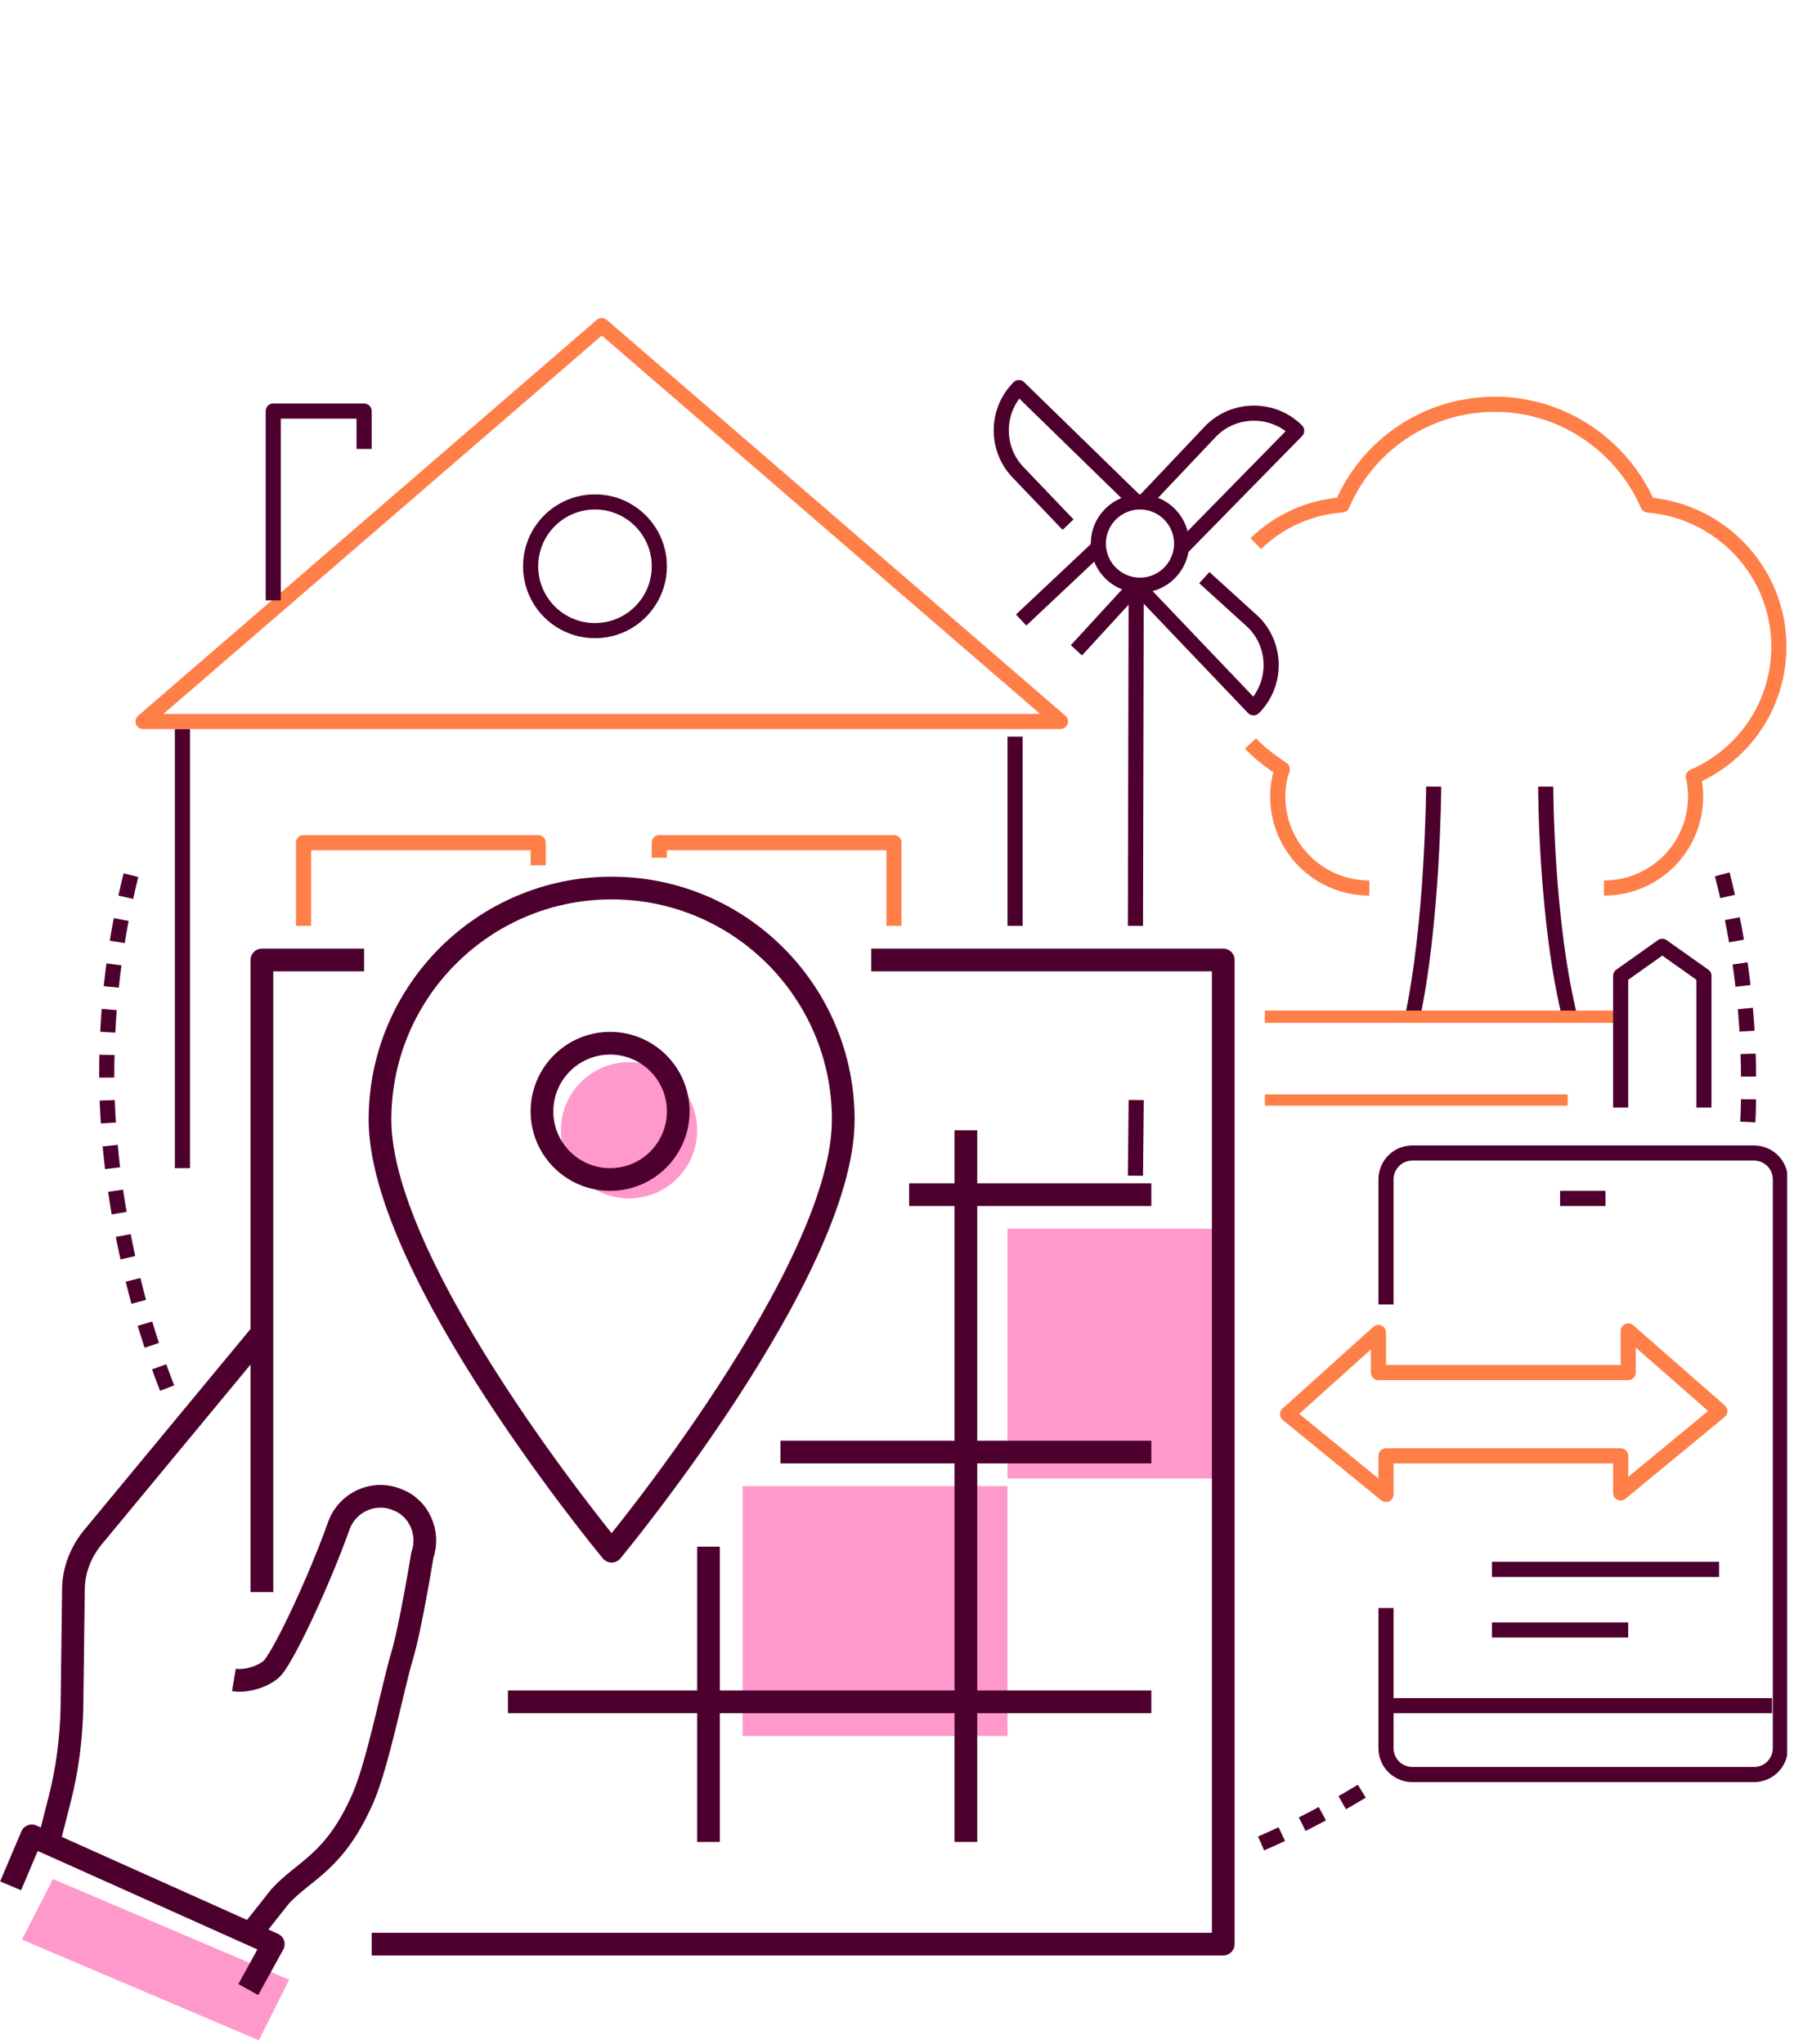 <svg width="237" height="270" viewBox="0 0 237 270" fill="none" xmlns="http://www.w3.org/2000/svg">
<g clip-path="url(#clip0_34_977)">
<path d="M34.2 269.5L2.9 256.2L7 248.2L38.2 261.5L34.2 269.5Z" fill="#FF99CC"/>
<path d="M133.1 196.3H98.1V229.3H133.1V196.3Z" fill="#FF99CC"/>
<path d="M161.1 162.3H133.1V195.3H161.1V162.3Z" fill="#FF99CC"/>
<path d="M115.1 126.8H161.6V256.8H49.1" stroke="#4D002E" stroke-width="3" stroke-miterlimit="10" stroke-linejoin="round"/>
<path d="M34.6 210.3V126.8H48.1" stroke="#4D002E" stroke-width="3" stroke-miterlimit="10" stroke-linejoin="round"/>
<path d="M32.8 262.8L36.1 256.8L4.2 242.5L1.4 249.1" stroke="#4D002E" stroke-width="3" stroke-miterlimit="10" stroke-linejoin="round"/>
<path d="M6.5 243.1L7.9 237.6C8.9 233.7 9.4 229.7 9.5 225.7L9.7 210C9.7 207.4 10.7 204.9 12.4 202.9L34.5 176.2" stroke="#4D002E" stroke-width="3" stroke-miterlimit="10" stroke-linejoin="round"/>
<path d="M33.6 254.8L37 250.5C40.3 246.9 44.2 246.1 48 237.4C50 232.7 52 222.4 53.1 218.8C54.2 215.2 55.8 205.4 55.8 205.4C56.8 202.5 55.4 199.2 52.5 198.1C49.4 196.8 45.8 198.4 44.7 201.7C42.2 208.7 37.8 218.1 36.1 220.2C35.2 221.3 32.7 222.2 30.9 221.9" stroke="#4D002E" stroke-width="3" stroke-miterlimit="10" stroke-linejoin="round"/>
<path d="M103.1 191.8H152.1" stroke="#4D002E" stroke-width="3" stroke-miterlimit="10" stroke-linejoin="round"/>
<path d="M67.1 224.8H152.1" stroke="#4D002E" stroke-width="3" stroke-miterlimit="10" stroke-linejoin="round"/>
<path d="M120.1 157.8H152.1" stroke="#4D002E" stroke-width="3" stroke-miterlimit="10" stroke-linejoin="round"/>
<path d="M127.6 243.3V149.3" stroke="#4D002E" stroke-width="3" stroke-miterlimit="10" stroke-linejoin="round"/>
<path d="M93.6 243.3V204.3" stroke="#4D002E" stroke-width="3" stroke-miterlimit="10" stroke-linejoin="round"/>
<path d="M111.4 147.9C111.4 168 80.8 204.9 80.8 204.9C80.8 204.9 50.2 168 50.2 147.9C50.2 131 63.9 117.3 80.8 117.3C97.7 117.3 111.4 131 111.4 147.9Z" stroke="#4D002E" stroke-width="3" stroke-miterlimit="10" stroke-linejoin="round"/>
<path d="M83.1 158.3C88.07 158.3 92.1 154.271 92.1 149.3C92.1 144.329 88.07 140.3 83.1 140.3C78.129 140.3 74.1 144.329 74.1 149.3C74.1 154.271 78.129 158.3 83.1 158.3Z" fill="#FF99CC"/>
<path d="M80.6 155.8C85.57 155.8 89.6 151.771 89.6 146.8C89.6 141.829 85.57 137.8 80.6 137.8C75.629 137.8 71.6 141.829 71.6 146.8C71.6 151.771 75.629 155.8 80.6 155.8Z" stroke="#4D002E" stroke-width="3" stroke-miterlimit="10" stroke-linejoin="round"/>
<path d="M183.1 172.3V155.8C183.1 153.9 184.6 152.3 186.6 152.3H231.7C233.6 152.3 235.2 153.8 235.2 155.8V230.9C235.2 232.8 233.7 234.4 231.7 234.4H186.6C184.7 234.4 183.1 232.9 183.1 230.9V212.4" stroke="#4D002E" stroke-width="2" stroke-miterlimit="10" stroke-linejoin="round"/>
<path d="M206.1 158.3H212.1" stroke="#4D002E" stroke-width="2" stroke-miterlimit="10" stroke-linejoin="round"/>
<path d="M184.1 225.3H234.1" stroke="#4D002E" stroke-width="2" stroke-miterlimit="10" stroke-linejoin="round"/>
<path d="M230.9 148.2C231 146.4 231 144.6 231 142.8C231 132.8 229.6 123.1 227.1 113.9" stroke="#4D002E" stroke-width="2" stroke-miterlimit="10" stroke-linejoin="round" stroke-dasharray="3 3"/>
<path d="M166.6 243.5C171.9 241.2 176.9 238.5 181.7 235.5" stroke="#4D002E" stroke-width="2" stroke-miterlimit="10" stroke-linejoin="round" stroke-dasharray="3 3"/>
<path d="M17.3 115.6C15.2 124 14.1 132.8 14.1 141.9C14.1 155.8 17.3 171.2 22.1 183.4" stroke="#4D002E" stroke-width="2" stroke-miterlimit="10" stroke-linejoin="round" stroke-dasharray="3 3"/>
<path d="M182.1 181.3V176L170.1 186.8L183.1 197.4V192.3H214.1V197.2L227.2 186.4L215.1 175.8V181.3H182.1Z" stroke="#FF7F48" stroke-width="2" stroke-miterlimit="10" stroke-linejoin="round"/>
<path d="M197.1 207.3H227.1" stroke="#4D002E" stroke-width="2" stroke-miterlimit="10" stroke-linejoin="round"/>
<path d="M197.1 215.3H215.1" stroke="#4D002E" stroke-width="2" stroke-miterlimit="10" stroke-linejoin="round"/>
<path d="M189.4 103.9C189.4 103.9 189.3 122.1 186.5 134.8" stroke="#4D002E" stroke-width="2" stroke-miterlimit="10" stroke-linejoin="round"/>
<path d="M204.2 103.9C204.2 103.9 204.2 121.9 207.5 134.8" stroke="#4D002E" stroke-width="2" stroke-miterlimit="10" stroke-linejoin="round"/>
<path d="M165.2 98.2C166.4 99.5 167.9 100.6 169.4 101.6C169 102.7 168.8 104 168.8 105.2C168.8 111.9 174.2 117.3 180.9 117.3" stroke="#FF7F48" stroke-width="2" stroke-miterlimit="10" stroke-linejoin="round"/>
<path d="M211.9 117.3C218.6 117.3 224 111.9 224 105.2C224 104.3 223.9 103.4 223.7 102.6C230.4 99.7 235 93.1 235 85.4C235 75.6 227.4 67.5 217.7 66.7C214.3 58.9 206.5 53.4 197.5 53.4C188.4 53.4 180.6 58.9 177.3 66.7C172.9 67 168.9 68.9 165.9 71.8" stroke="#FF7F48" stroke-width="2" stroke-miterlimit="10" stroke-linejoin="round"/>
<path d="M150.1 145.3L150 155.3" stroke="#4D002E" stroke-width="2" stroke-miterlimit="10" stroke-linejoin="round"/>
<path d="M167.1 134.3H214.1" stroke="#FF7F48" stroke-width="1.627" stroke-miterlimit="10" stroke-linejoin="round"/>
<path d="M167.1 145.3H207.1" stroke="#FF7F48" stroke-width="1.491" stroke-miterlimit="10" stroke-linejoin="round"/>
<path d="M214.1 146.3V128.9L219.6 125L225.1 128.9V146.3" stroke="#4D002E" stroke-width="2" stroke-miterlimit="10" stroke-linejoin="round"/>
<path d="M150.1 77.3L150 122.3" stroke="#4D002E" stroke-width="2" stroke-miterlimit="10" stroke-linejoin="round"/>
<path d="M134.1 122.3V97.3" stroke="#4D002E" stroke-width="2" stroke-miterlimit="10" stroke-linejoin="round"/>
<path d="M24.1 96.3V154.3" stroke="#4D002E" stroke-width="2" stroke-miterlimit="10" stroke-linejoin="round"/>
<path d="M79.5 43L140.1 95.3H18.9L79.5 43Z" stroke="#FF7F48" stroke-width="2" stroke-miterlimit="10" stroke-linejoin="round"/>
<path d="M71.1 114.3V111.3H40.1V122.3" stroke="#FF7F48" stroke-width="2" stroke-miterlimit="10" stroke-linejoin="round"/>
<path d="M118.1 122.3V111.3H87.1V113.3" stroke="#FF7F48" stroke-width="2" stroke-miterlimit="10" stroke-linejoin="round"/>
<path d="M36.1 79.3V54.3H48.1V59.3" stroke="#4D002E" stroke-width="2" stroke-miterlimit="10" stroke-linejoin="round"/>
<path d="M78.6 83.3C83.294 83.3 87.1 79.495 87.1 74.8C87.1 70.106 83.294 66.3 78.6 66.3C73.905 66.3 70.1 70.106 70.1 74.8C70.1 79.495 73.905 83.3 78.6 83.3Z" stroke="#4D002E" stroke-width="2" stroke-miterlimit="10" stroke-linejoin="round"/>
<path d="M150.6 77.3C153.637 77.3 156.1 74.838 156.1 71.8C156.1 68.763 153.637 66.3 150.6 66.3C147.562 66.3 145.1 68.763 145.1 71.8C145.1 74.838 147.562 77.3 150.6 77.3Z" stroke="#4D002E" stroke-width="2" stroke-miterlimit="10" stroke-linejoin="round"/>
<path d="M141.1 69.3L134.6 62.5C131.5 59.4 131.5 54.3 134.6 51.2L150.1 66.3" stroke="#4D002E" stroke-width="2" stroke-miterlimit="10" stroke-linejoin="round"/>
<path d="M159.1 76.3L165.6 82.2C168.7 85.3 168.7 90.4 165.6 93.5L151.1 78.3" stroke="#4D002E" stroke-width="2" stroke-miterlimit="10" stroke-linejoin="round"/>
<path d="M134.9 81.9L145.1 72.3" stroke="#4D002E" stroke-width="2" stroke-miterlimit="10" stroke-linejoin="round"/>
<path d="M150.1 77.3L142.2 85.9" stroke="#4D002E" stroke-width="2" stroke-miterlimit="10" stroke-linejoin="round"/>
<path d="M151.1 66.3L160 56.9C163.1 53.8 168.2 53.8 171.3 56.9L156.2 72.3" stroke="#4D002E" stroke-width="2" stroke-miterlimit="10" stroke-linejoin="round"/>
</g>
<defs>
<clipPath id="clip0_34_977">
<rect width="236.1" height="227.5" fill="white" transform="translate(0 42)"/>
</clipPath>
</defs>
</svg>
